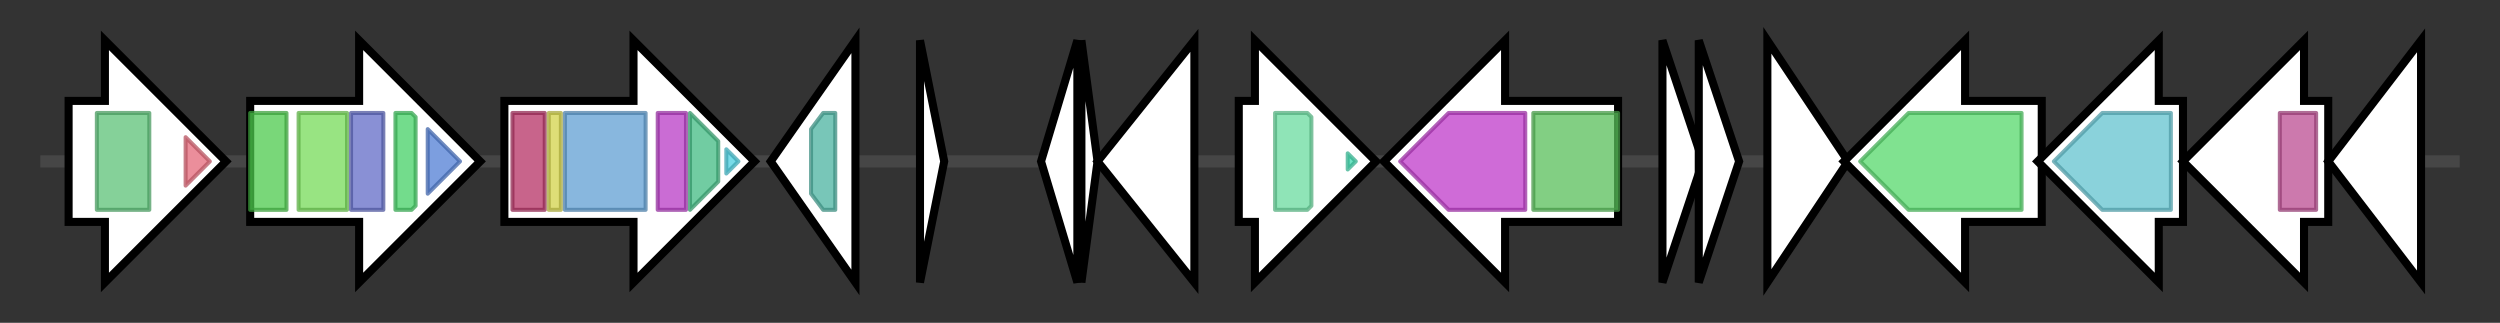 <svg version="1.1" baseProfile="full" xmlns="http://www.w3.org/2000/svg" width="619.567" height="80">
	<rect width="100%" height="100%" fill="#333333" stroke="none"/>
	<g>
		<line x1="10" y1="40.0" x2="609.567" y2="40.0" style="stroke:rgb(70,70,70); stroke-width:3 "/>
		<g>
			<title> (ctg2217_6)</title>
			<polygon class=" (ctg2217_6)" points="17,25 26,25 26,10 56,40 26,70 26,55 17,55" fill="rgb(255,255,255)" fill-opacity="1.0" stroke="rgb(0,0,0)" stroke-width="2"  />
			<g>
				<title>HD (PF01966)
"HD domain"</title>
				<rect class="PF01966" x="24" y="28" stroke-linejoin="round" width="13" height="24" fill="rgb(92,193,119)" stroke="rgb(73,154,95)" stroke-width="1" opacity="0.75" />
			</g>
			<g>
				<title>HD_assoc (PF13286)
"Phosphohydrolase-associated domain"</title>
				<polygon class="PF13286" points="46,34 52,40 46,46" stroke-linejoin="round" width="9" height="24" fill="rgb(228,104,121)" stroke="rgb(182,83,96)" stroke-width="1" opacity="0.75" />
			</g>
		</g>
		<g>
			<title> (ctg2217_7)</title>
			<polygon class=" (ctg2217_7)" points="62,25 89,25 89,10 119,40 89,70 89,55 62,55" fill="rgb(255,255,255)" fill-opacity="1.0" stroke="rgb(0,0,0)" stroke-width="2"  />
			<g>
				<title>zf-CHC2 (PF01807)
"CHC2 zinc finger"</title>
				<rect class="PF01807" x="62" y="28" stroke-linejoin="round" width="9" height="24" fill="rgb(76,201,77)" stroke="rgb(60,160,61)" stroke-width="1" opacity="0.75" />
			</g>
			<g>
				<title>Toprim_N (PF08275)
"DNA primase catalytic core, N-terminal domain"</title>
				<rect class="PF08275" x="74" y="28" stroke-linejoin="round" width="12" height="24" fill="rgb(118,218,88)" stroke="rgb(94,174,70)" stroke-width="1" opacity="0.75" />
			</g>
			<g>
				<title>Toprim_2 (PF13155)
"Toprim-like"</title>
				<rect class="PF13155" x="87" y="28" stroke-linejoin="round" width="8" height="24" fill="rgb(98,107,198)" stroke="rgb(78,85,158)" stroke-width="1" opacity="0.75" />
			</g>
			<g>
				<title>DnaB_bind (PF10410)
"DnaB-helicase binding domain of primase"</title>
				<polygon class="PF10410" points="98,28 102,28 103,29 103,51 102,52 98,52" stroke-linejoin="round" width="5" height="24" fill="rgb(68,208,101)" stroke="rgb(54,166,80)" stroke-width="1" opacity="0.75" />
			</g>
			<g>
				<title>DnaG_DnaB_bind (PF08278)
"DNA primase DnaG DnaB-binding"</title>
				<polygon class="PF08278" points="106,32 114,40 106,48" stroke-linejoin="round" width="12" height="24" fill="rgb(81,126,212)" stroke="rgb(64,100,169)" stroke-width="1" opacity="0.75" />
			</g>
		</g>
		<g>
			<title> (ctg2217_8)</title>
			<polygon class=" (ctg2217_8)" points="125,25 157,25 157,10 187,40 157,70 157,55 125,55" fill="rgb(255,255,255)" fill-opacity="1.0" stroke="rgb(0,0,0)" stroke-width="2"  />
			<g>
				<title>Sigma70_r1_1 (PF03979)
"Sigma-70 factor, region 1.1"</title>
				<rect class="PF03979" x="127" y="28" stroke-linejoin="round" width="8" height="24" fill="rgb(181,49,100)" stroke="rgb(144,39,80)" stroke-width="1" opacity="0.75" />
			</g>
			<g>
				<title>Sigma70_r1_2 (PF00140)
"Sigma-70 factor, region 1.2"</title>
				<rect class="PF00140" x="136" y="28" stroke-linejoin="round" width="3" height="24" fill="rgb(210,210,74)" stroke="rgb(168,168,59)" stroke-width="1" opacity="0.75" />
			</g>
			<g>
				<title>Sigma70_ner (PF04546)
"Sigma-70, non-essential region"</title>
				<rect class="PF04546" x="140" y="28" stroke-linejoin="round" width="20" height="24" fill="rgb(96,159,211)" stroke="rgb(76,127,168)" stroke-width="1" opacity="0.75" />
			</g>
			<g>
				<title>Sigma70_r2 (PF04542)
"Sigma-70 region 2"</title>
				<rect class="PF04542" x="163" y="28" stroke-linejoin="round" width="7" height="24" fill="rgb(184,59,197)" stroke="rgb(147,47,157)" stroke-width="1" opacity="0.75" />
			</g>
			<g>
				<title>Sigma70_r3 (PF04539)
"Sigma-70 region 3"</title>
				<polygon class="PF04539" points="171,28 171,28 178,35 178,45 171,52 171,52" stroke-linejoin="round" width="7" height="24" fill="rgb(66,187,131)" stroke="rgb(52,149,104)" stroke-width="1" opacity="0.75" />
			</g>
			<g>
				<title>Sigma70_r4 (PF04545)
"Sigma-70, region 4"</title>
				<polygon class="PF04545" points="180,37 183,40 180,43" stroke-linejoin="round" width="5" height="24" fill="rgb(75,207,224)" stroke="rgb(60,165,179)" stroke-width="1" opacity="0.75" />
			</g>
		</g>
		<g>
			<title> (ctg2217_9)</title>
			<polygon class=" (ctg2217_9)" points="191,40 212,10 212,70" fill="rgb(255,255,255)" fill-opacity="1.0" stroke="rgb(0,0,0)" stroke-width="2"  />
			<g>
				<title>rve_3 (PF13683)
"Integrase core domain"</title>
				<polygon class="PF13683" points="201,32 204,28 207,28 207,52 204,52 201,48" stroke-linejoin="round" width="6" height="24" fill="rgb(75,178,160)" stroke="rgb(60,142,128)" stroke-width="1" opacity="0.75" />
			</g>
		</g>
		<g>
			<title> (ctg2217_10)</title>
			<polygon class=" (ctg2217_10)" points="228,10 234,40 228,70" fill="rgb(255,255,255)" fill-opacity="1.0" stroke="rgb(0,0,0)" stroke-width="2"  />
		</g>
		<g>
			<title> (ctg2217_11)</title>
			<polygon class=" (ctg2217_11)" points="258,40 267,10 267,70" fill="rgb(255,255,255)" fill-opacity="1.0" stroke="rgb(0,0,0)" stroke-width="2"  />
		</g>
		<g>
			<title> (ctg2217_12)</title>
			<polygon class=" (ctg2217_12)" points="268,10 272,40 268,70" fill="rgb(255,255,255)" fill-opacity="1.0" stroke="rgb(0,0,0)" stroke-width="2"  />
		</g>
		<g>
			<title> (ctg2217_13)</title>
			<polygon class=" (ctg2217_13)" points="272,40 296,10 296,70" fill="rgb(255,255,255)" fill-opacity="1.0" stroke="rgb(0,0,0)" stroke-width="2"  />
		</g>
		<g>
			<title> (ctg2217_14)</title>
			<polygon class=" (ctg2217_14)" points="307,25 311,25 311,10 341,40 311,70 311,55 307,55" fill="rgb(255,255,255)" fill-opacity="1.0" stroke="rgb(0,0,0)" stroke-width="2"  />
			<g>
				<title>Methyltransf_11 (PF08241)
"Methyltransferase domain"</title>
				<polygon class="PF08241" points="316,28 324,28 325,29 325,51 324,52 316,52" stroke-linejoin="round" width="9" height="24" fill="rgb(106,219,159)" stroke="rgb(84,175,127)" stroke-width="1" opacity="0.75" />
			</g>
			<g>
				<title>Sterol_MT_C (PF08498)
"Sterol methyltransferase C-terminal"</title>
				<polygon class="PF08498" points="334,38 336,40 334,42" stroke-linejoin="round" width="6" height="24" fill="rgb(65,219,176)" stroke="rgb(52,175,140)" stroke-width="1" opacity="0.75" />
			</g>
		</g>
		<g>
			<title> (ctg2217_15)</title>
			<polygon class=" (ctg2217_15)" points="401,25 373,25 373,10 343,40 373,70 373,55 401,55" fill="rgb(255,255,255)" fill-opacity="1.0" stroke="rgb(0,0,0)" stroke-width="2"  />
			<g>
				<title>SQHop_cyclase_C (PF13243)
"Squalene-hopene cyclase C-terminal domain"</title>
				<polygon class="PF13243" points="347,40 359,28 378,28 378,52 359,52" stroke-linejoin="round" width="32" height="24" fill="rgb(191,58,201)" stroke="rgb(152,46,160)" stroke-width="1" opacity="0.75" />
			</g>
			<g>
				<title>SQHop_cyclase_N (PF13249)
"Squalene-hopene cyclase N-terminal domain"</title>
				<rect class="PF13249" x="380" y="28" stroke-linejoin="round" width="21" height="24" fill="rgb(88,190,89)" stroke="rgb(70,152,71)" stroke-width="1" opacity="0.75" />
			</g>
		</g>
		<g>
			<title> (ctg2217_16)</title>
			<polygon class=" (ctg2217_16)" points="412,10 422,40 412,70" fill="rgb(255,255,255)" fill-opacity="1.0" stroke="rgb(0,0,0)" stroke-width="2"  />
		</g>
		<g>
			<title> (ctg2217_17)</title>
			<polygon class=" (ctg2217_17)" points="421,10 431,40 421,70" fill="rgb(255,255,255)" fill-opacity="1.0" stroke="rgb(0,0,0)" stroke-width="2"  />
		</g>
		<g>
			<title> (ctg2217_18)</title>
			<polygon class=" (ctg2217_18)" points="438,10 458,40 438,70" fill="rgb(255,255,255)" fill-opacity="1.0" stroke="rgb(0,0,0)" stroke-width="2"  />
		</g>
		<g>
			<title> (ctg2217_19)</title>
			<polygon class=" (ctg2217_19)" points="506,25 487,25 487,10 457,40 487,70 487,55 506,55" fill="rgb(255,255,255)" fill-opacity="1.0" stroke="rgb(0,0,0)" stroke-width="2"  />
			<g>
				<title>p450 (PF00067)
"Cytochrome P450"</title>
				<polygon class="PF00067" points="461,40 473,28 501,28 501,52 473,52" stroke-linejoin="round" width="43" height="24" fill="rgb(85,216,107)" stroke="rgb(68,172,85)" stroke-width="1" opacity="0.75" />
			</g>
		</g>
		<g>
			<title> (ctg2217_20)</title>
			<polygon class=" (ctg2217_20)" points="541,25 535,25 535,10 505,40 535,70 535,55 541,55" fill="rgb(255,255,255)" fill-opacity="1.0" stroke="rgb(0,0,0)" stroke-width="2"  />
			<g>
				<title>ERG4_ERG24 (PF01222)
"Ergosterol biosynthesis ERG4/ERG24 family"</title>
				<polygon class="PF01222" points="509,40 521,28 538,28 538,52 521,52" stroke-linejoin="round" width="33" height="24" fill="rgb(99,195,207)" stroke="rgb(79,155,165)" stroke-width="1" opacity="0.75" />
			</g>
		</g>
		<g>
			<title> (ctg2217_21)</title>
			<polygon class=" (ctg2217_21)" points="577,25 571,25 571,10 541,40 571,70 571,55 577,55" fill="rgb(255,255,255)" fill-opacity="1.0" stroke="rgb(0,0,0)" stroke-width="2"  />
			<g>
				<title>Rieske (PF00355)
"Rieske [2Fe-2S] domain"</title>
				<rect class="PF00355" x="565" y="28" stroke-linejoin="round" width="9" height="24" fill="rgb(186,77,145)" stroke="rgb(148,61,115)" stroke-width="1" opacity="0.75" />
			</g>
		</g>
		<g>
			<title> (ctg2217_22)</title>
			<polygon class=" (ctg2217_22)" points="577,40 600,10 600,70" fill="rgb(255,255,255)" fill-opacity="1.0" stroke="rgb(0,0,0)" stroke-width="2"  />
		</g>
	</g>
</svg>
